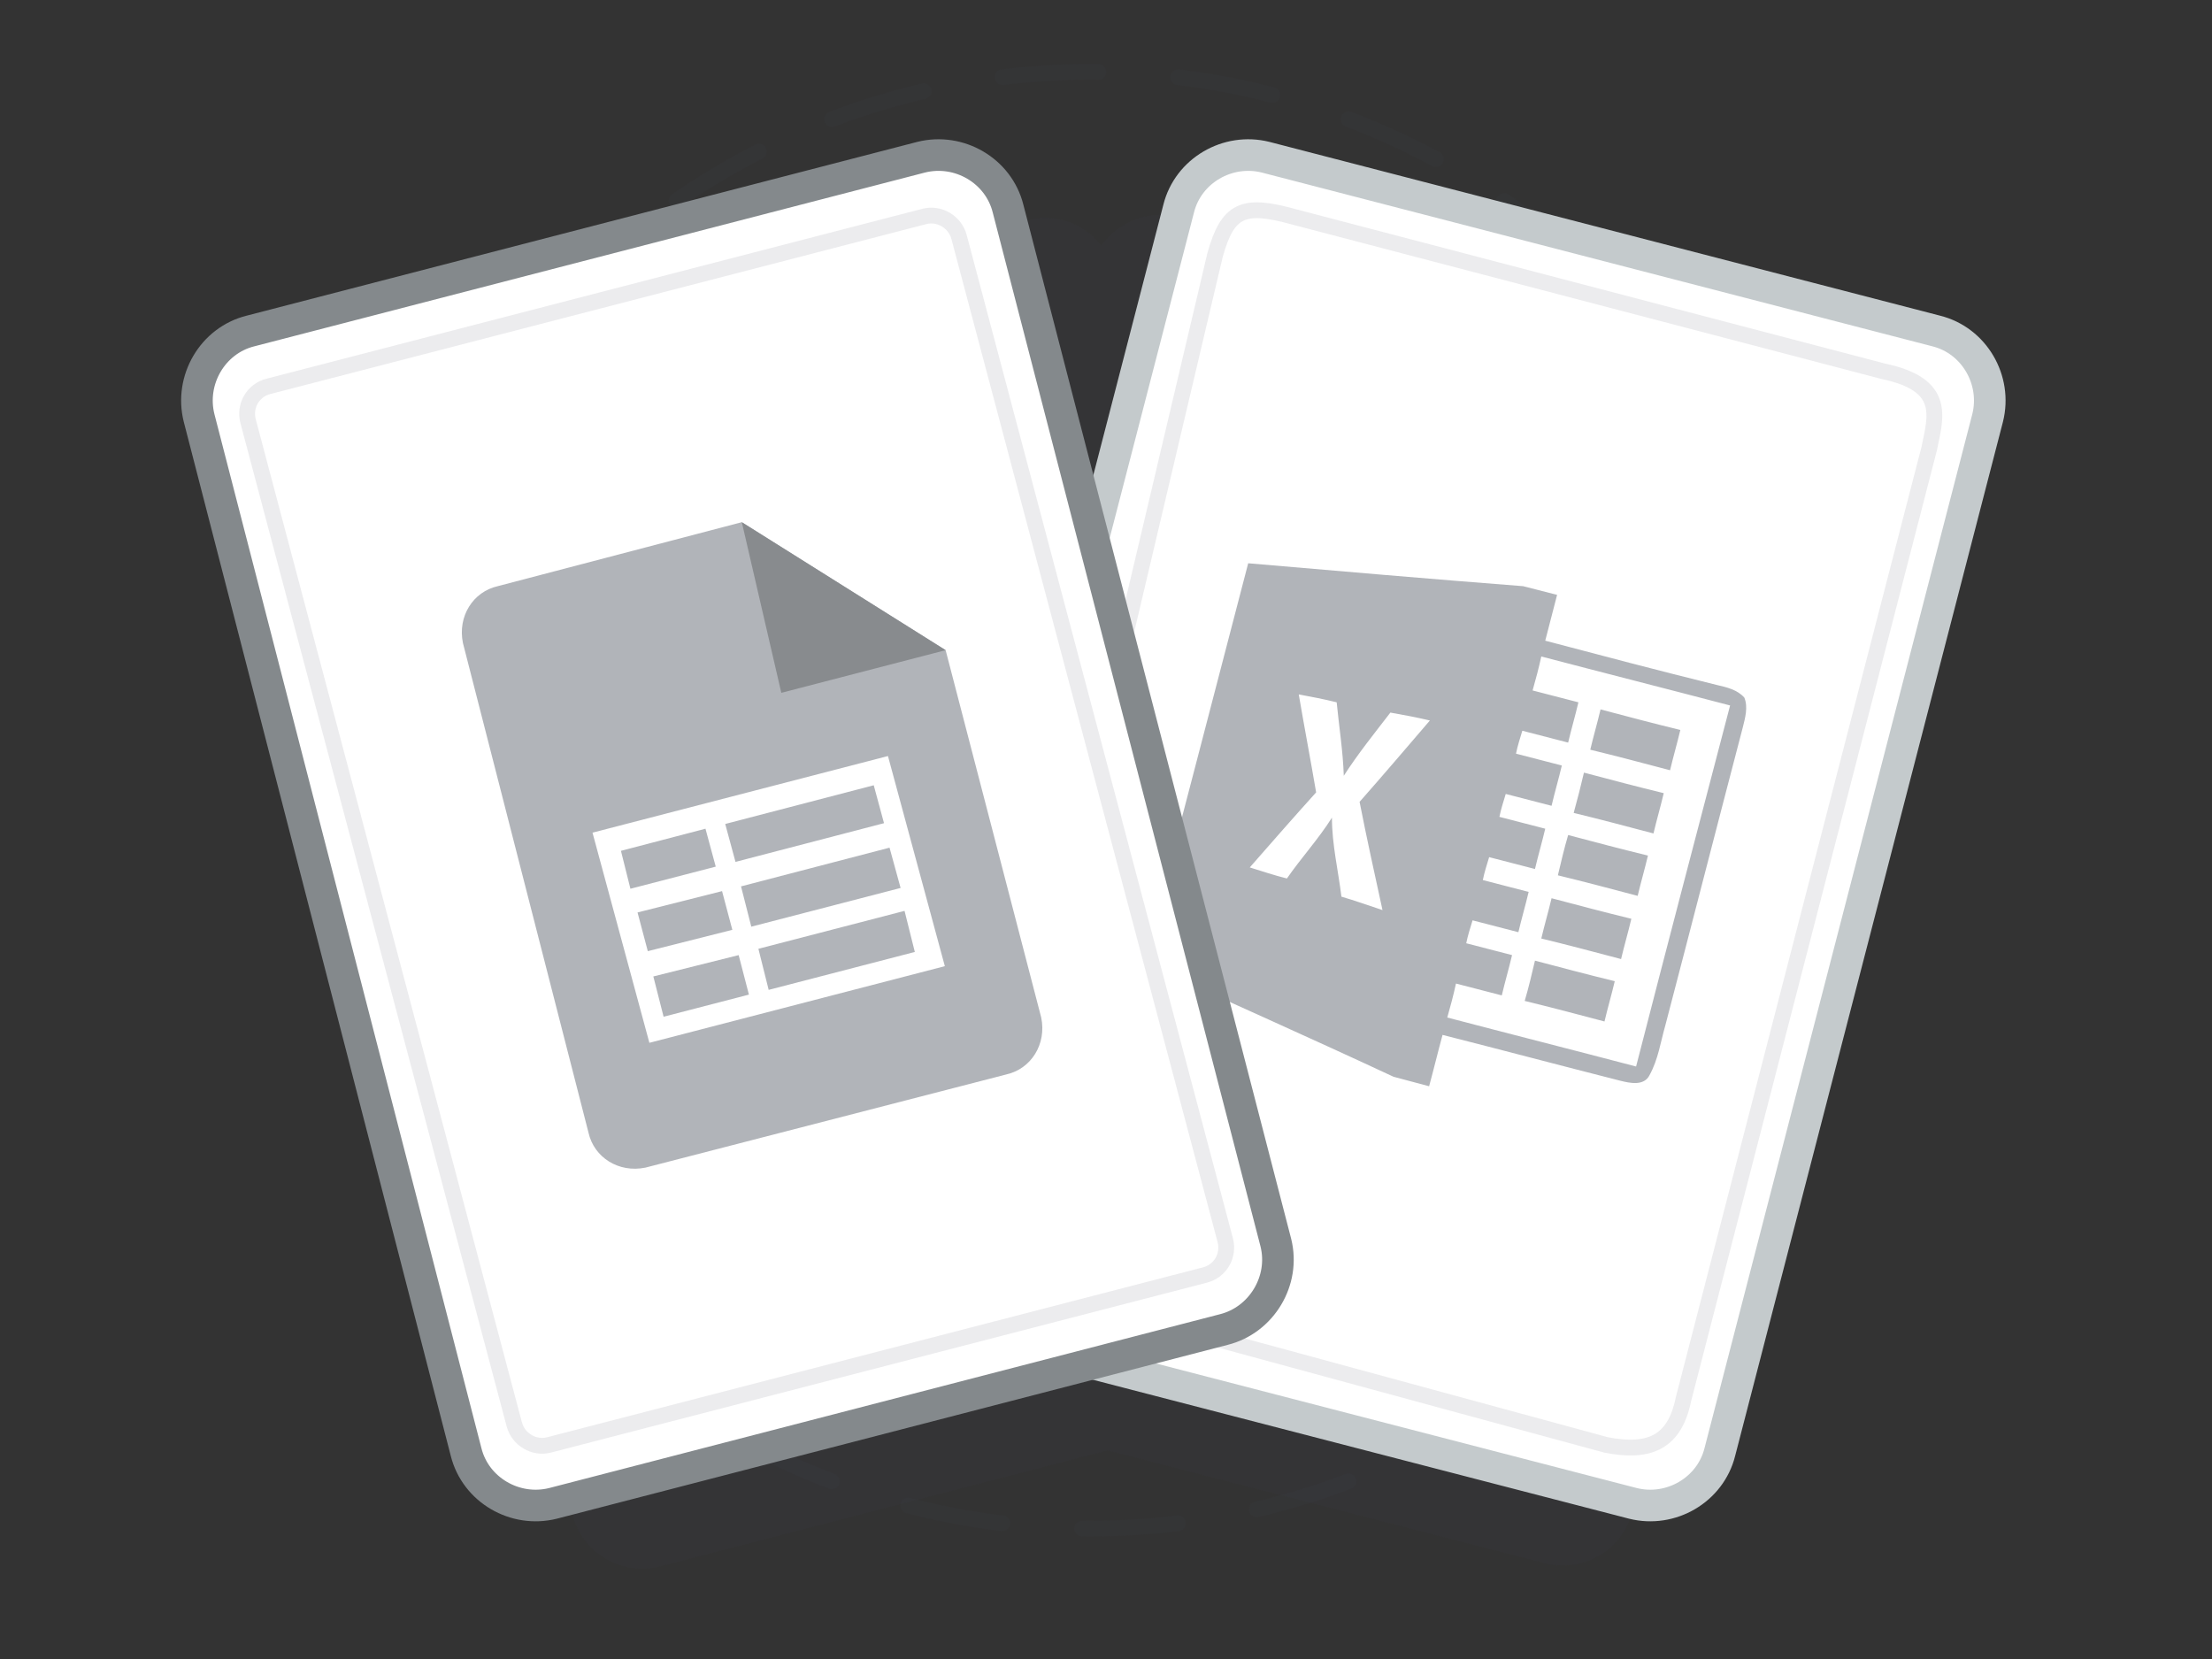 <?xml version="1.0" encoding="utf-8"?>
<!-- Generator: Adobe Illustrator 19.2.0, SVG Export Plug-In . SVG Version: 6.00 Build 0)  -->
<svg version="1.1" id="Layer_1" xmlns="http://www.w3.org/2000/svg" xmlns:xlink="http://www.w3.org/1999/xlink" x="0px" y="0px"
	 viewBox="0 0 280 210" style="enable-background:new 0 0 280 210;" xml:space="preserve">
<rect x="0" y="0" width="280" height="210" fill="#333333" stroke="none"/>
<style type="text/css">
	.st0{opacity:0.1;}
	.st1{fill:none;stroke:#3D4351;stroke-width:2;stroke-linecap:round;stroke-miterlimit:10;stroke-dasharray:12.154,10.128;}
	.st2{opacity:0.1;fill:#3D4350;}
	.st3{fill:#FFFFFF;stroke:#C4CACC;stroke-width:4;stroke-miterlimit:10;}
	.st4{opacity:0.1;fill:none;stroke:#3D4350;stroke-width:2;stroke-linecap:round;stroke-miterlimit:10;}
	.st5{fill:#B1B4B9;}
	.st6{fill:#FFFFFF;stroke:#84898C;stroke-width:4;stroke-miterlimit:10;}
	.st7{fill:#888B8E;}
	.st8{fill:#FFFFFF;}
</style>
<g>
	<g class="st0">
		<circle class="st1" cx="138" cy="101.3" r="92.2"/>
	</g>
	<path class="st2" d="M234,49.5l-84.9-22c-3.7-1-7.6,0.6-9.7,3.6c-2.1-2.8-5.8-4.2-9.4-3.2l-84.9,22c-4.8,1.2-7.7,6.2-6.5,11
		L70.2,183l2.3,8.8c1.2,4.8,6.2,7.7,11,6.5l56.7-14.7l55.4,14.3c4.8,1.2,9.8-1.7,11-6.5l33.9-130.9C241.7,55.7,238.8,50.8,234,49.5z
		"/>
	<g>
		<g>
			<path class="st3" d="M121.8,168.3l84.9,22c4.8,1.2,9.8-1.7,11-6.5l33.9-130.9c1.2-4.8-1.7-9.8-6.5-11l-84.9-22
				c-4.8-1.2-9.8,1.7-11,6.5l-33.9,130.9C114.1,162.1,117,167.1,121.8,168.3z"/>
			<path class="st4" d="M152.2,169l51.1,13.9c5.6,1.1,8.7-0.4,9.8-5.8l31.1-120.3c0.8-4,2.3-8.1-5.8-9.8l-74.8-19.6
				c-6.2-1.7-8.2-0.9-9.8,4.9L142,82.3"/>
		</g>
		<path class="st5" d="M210.8,129.8c3.3-12.6,6.5-25.1,9.8-37.7c0.3-1.2,0.7-2.6,0.2-3.8c-0.9-1-2.2-1.3-3.5-1.6
			c-7.3-1.8-14.5-3.7-21.7-5.6c0.5-1.9,1-3.9,1.5-5.8l-4.3-1.1c-11.6-0.9-23.2-1.9-34.8-2.9c-4.4,16.9-8.8,33.8-13.2,50.6
			c10.5,4.8,21.1,9.5,31.6,14.4l4.5,1.2c0.6-2.2,1.1-4.3,1.7-6.5c7.5,1.9,15,3.9,22.5,5.8c1.2,0.3,3,0.7,3.7-0.7
			C209.9,134.1,210.2,131.9,210.8,129.8z M169.8,113.5c-0.4-3.3-1.2-6.6-1.2-10c-1.7,2.7-3.9,5.1-5.7,7.7c-1.6-0.4-3.1-0.9-4.7-1.4
			c2.8-3.2,5.6-6.4,8.4-9.5c-0.7-4.1-1.5-8.3-2.2-12.4c1.6,0.3,3.2,0.6,4.8,1c0.3,3.1,0.8,6.2,0.9,9.3c1.8-2.8,3.9-5.4,5.9-8
			c1.7,0.3,3.3,0.6,5,1c-3,3.5-5.9,6.9-8.9,10.3c0.9,4.6,1.9,9.1,2.9,13.7C173.2,114.6,171.5,114,169.8,113.5z M207.1,135
			c-8-2.1-15.9-4.1-23.9-6.2c0.4-1.4,0.8-2.9,1.1-4.3c1.9,0.5,3.9,1,5.8,1.5c0.4-1.7,0.9-3.4,1.3-5.1c-1.9-0.5-3.9-1-5.8-1.5
			c0.2-1,0.5-1.9,0.8-2.9c1.9,0.5,3.9,1,5.8,1.5c0.4-1.7,0.9-3.4,1.3-5.1c-1.9-0.5-3.9-1-5.8-1.5c0.2-1,0.5-1.9,0.8-2.9
			c1.9,0.5,3.9,1,5.8,1.5c0.4-1.7,0.9-3.4,1.3-5.1c-1.9-0.5-3.9-1-5.8-1.5c0.2-1,0.5-1.9,0.8-2.9c1.9,0.5,3.9,1,5.8,1.5
			c0.4-1.7,0.9-3.4,1.3-5.1c-1.9-0.5-3.9-1-5.8-1.5c0.2-1,0.5-1.9,0.8-2.9c1.9,0.5,3.9,1,5.8,1.5c0.4-1.7,0.9-3.4,1.3-5.1
			c-1.9-0.5-3.9-1-5.8-1.5c0.4-1.4,0.8-2.9,1.1-4.3c8,2.1,15.9,4.1,23.9,6.2C215,104.6,211,119.8,207.1,135z M202.6,89.8
			c3.4,0.9,6.8,1.8,10.1,2.6c-0.4,1.7-0.9,3.4-1.3,5.1c-3.4-0.9-6.8-1.8-10.1-2.6C201.7,93.2,202.2,91.5,202.6,89.8z M200.5,97.8
			c3.4,0.9,6.8,1.8,10.1,2.6c-0.4,1.7-0.9,3.4-1.3,5.1c-3.4-0.9-6.8-1.8-10.1-2.6C199.7,101.1,200.1,99.5,200.5,97.8z M198.5,105.7
			c3.4,0.9,6.8,1.8,10.1,2.6c-0.4,1.7-0.9,3.4-1.3,5.1c-3.4-0.9-6.8-1.8-10.1-2.6C197.6,109.1,198,107.4,198.5,105.7z M196.4,113.7
			c3.4,0.9,6.8,1.8,10.1,2.6c-0.4,1.7-0.9,3.4-1.3,5.1c-3.4-0.9-6.8-1.8-10.1-2.6C195.5,117.1,196,115.4,196.4,113.7z M194.3,121.6
			c3.4,0.9,6.8,1.8,10.1,2.6c-0.4,1.7-0.9,3.4-1.3,5.1c-3.4-0.9-6.8-1.8-10.1-2.6C193.5,125,193.9,123.3,194.3,121.6z"/>
	</g>
	<g>
		<g>
			<path class="st6" d="M154.9,168.3l-84.9,22c-4.8,1.2-9.8-1.7-11-6.5L25.2,52.9c-1.2-4.8,1.7-9.8,6.5-11l84.9-22
				c4.8-1.2,9.8,1.7,11,6.5l33.9,130.9C162.7,162.1,159.7,167.1,154.9,168.3z"/>
			<path class="st4" d="M152.5,161.4l-83,21.5c-1.9,0.5-3.9-0.7-4.4-2.6l-33.7-127c-0.5-1.9,0.6-3.9,2.6-4.4l83-21.5
				c1.9-0.5,3.9,0.7,4.4,2.6l33.7,127C155.6,158.9,154.5,160.9,152.5,161.4z"/>
		</g>
		<g>
			<g>
				<path class="st5" d="M119.7,82.3l12.1,46.5c0.7,3.4-1.3,6.5-4.4,7.2l-45.7,11.8c-3.4,0.7-6.5-1.3-7.2-4.4l-15.9-62
					c-0.7-3.4,1.3-6.5,4.4-7.2l30.9-8.1L119.7,82.3z"/>
			</g>
			<polygon class="st7" points="98.9,87.7 119.7,82.3 93.9,66.1 			"/>
			<path class="st8" d="M75,105.4l7.2,26.6l37.4-9.7l-7.2-26.6L75,105.4z M94.8,125.9L84,128.7l-1.3-5.1l10.8-2.7L94.8,125.9z
				 M92.7,117.7l-10.7,2.7l-1.3-4.9l10.7-2.7L92.7,117.7z M90.6,109.7l-10.8,2.8l-1.2-4.8l10.7-2.8L90.6,109.7z M115.8,120.5
				l-18.5,4.8l-1.3-5.2l18.5-4.8L115.8,120.5z M114,112.4l-18.9,4.9l-1.3-5.1l18.8-4.9L114,112.4z M111.9,104.2l-18.8,4.9l-1.3-4.8
				l18.8-4.9L111.9,104.2z"/>
		</g>
	</g>
</g>
</svg>
